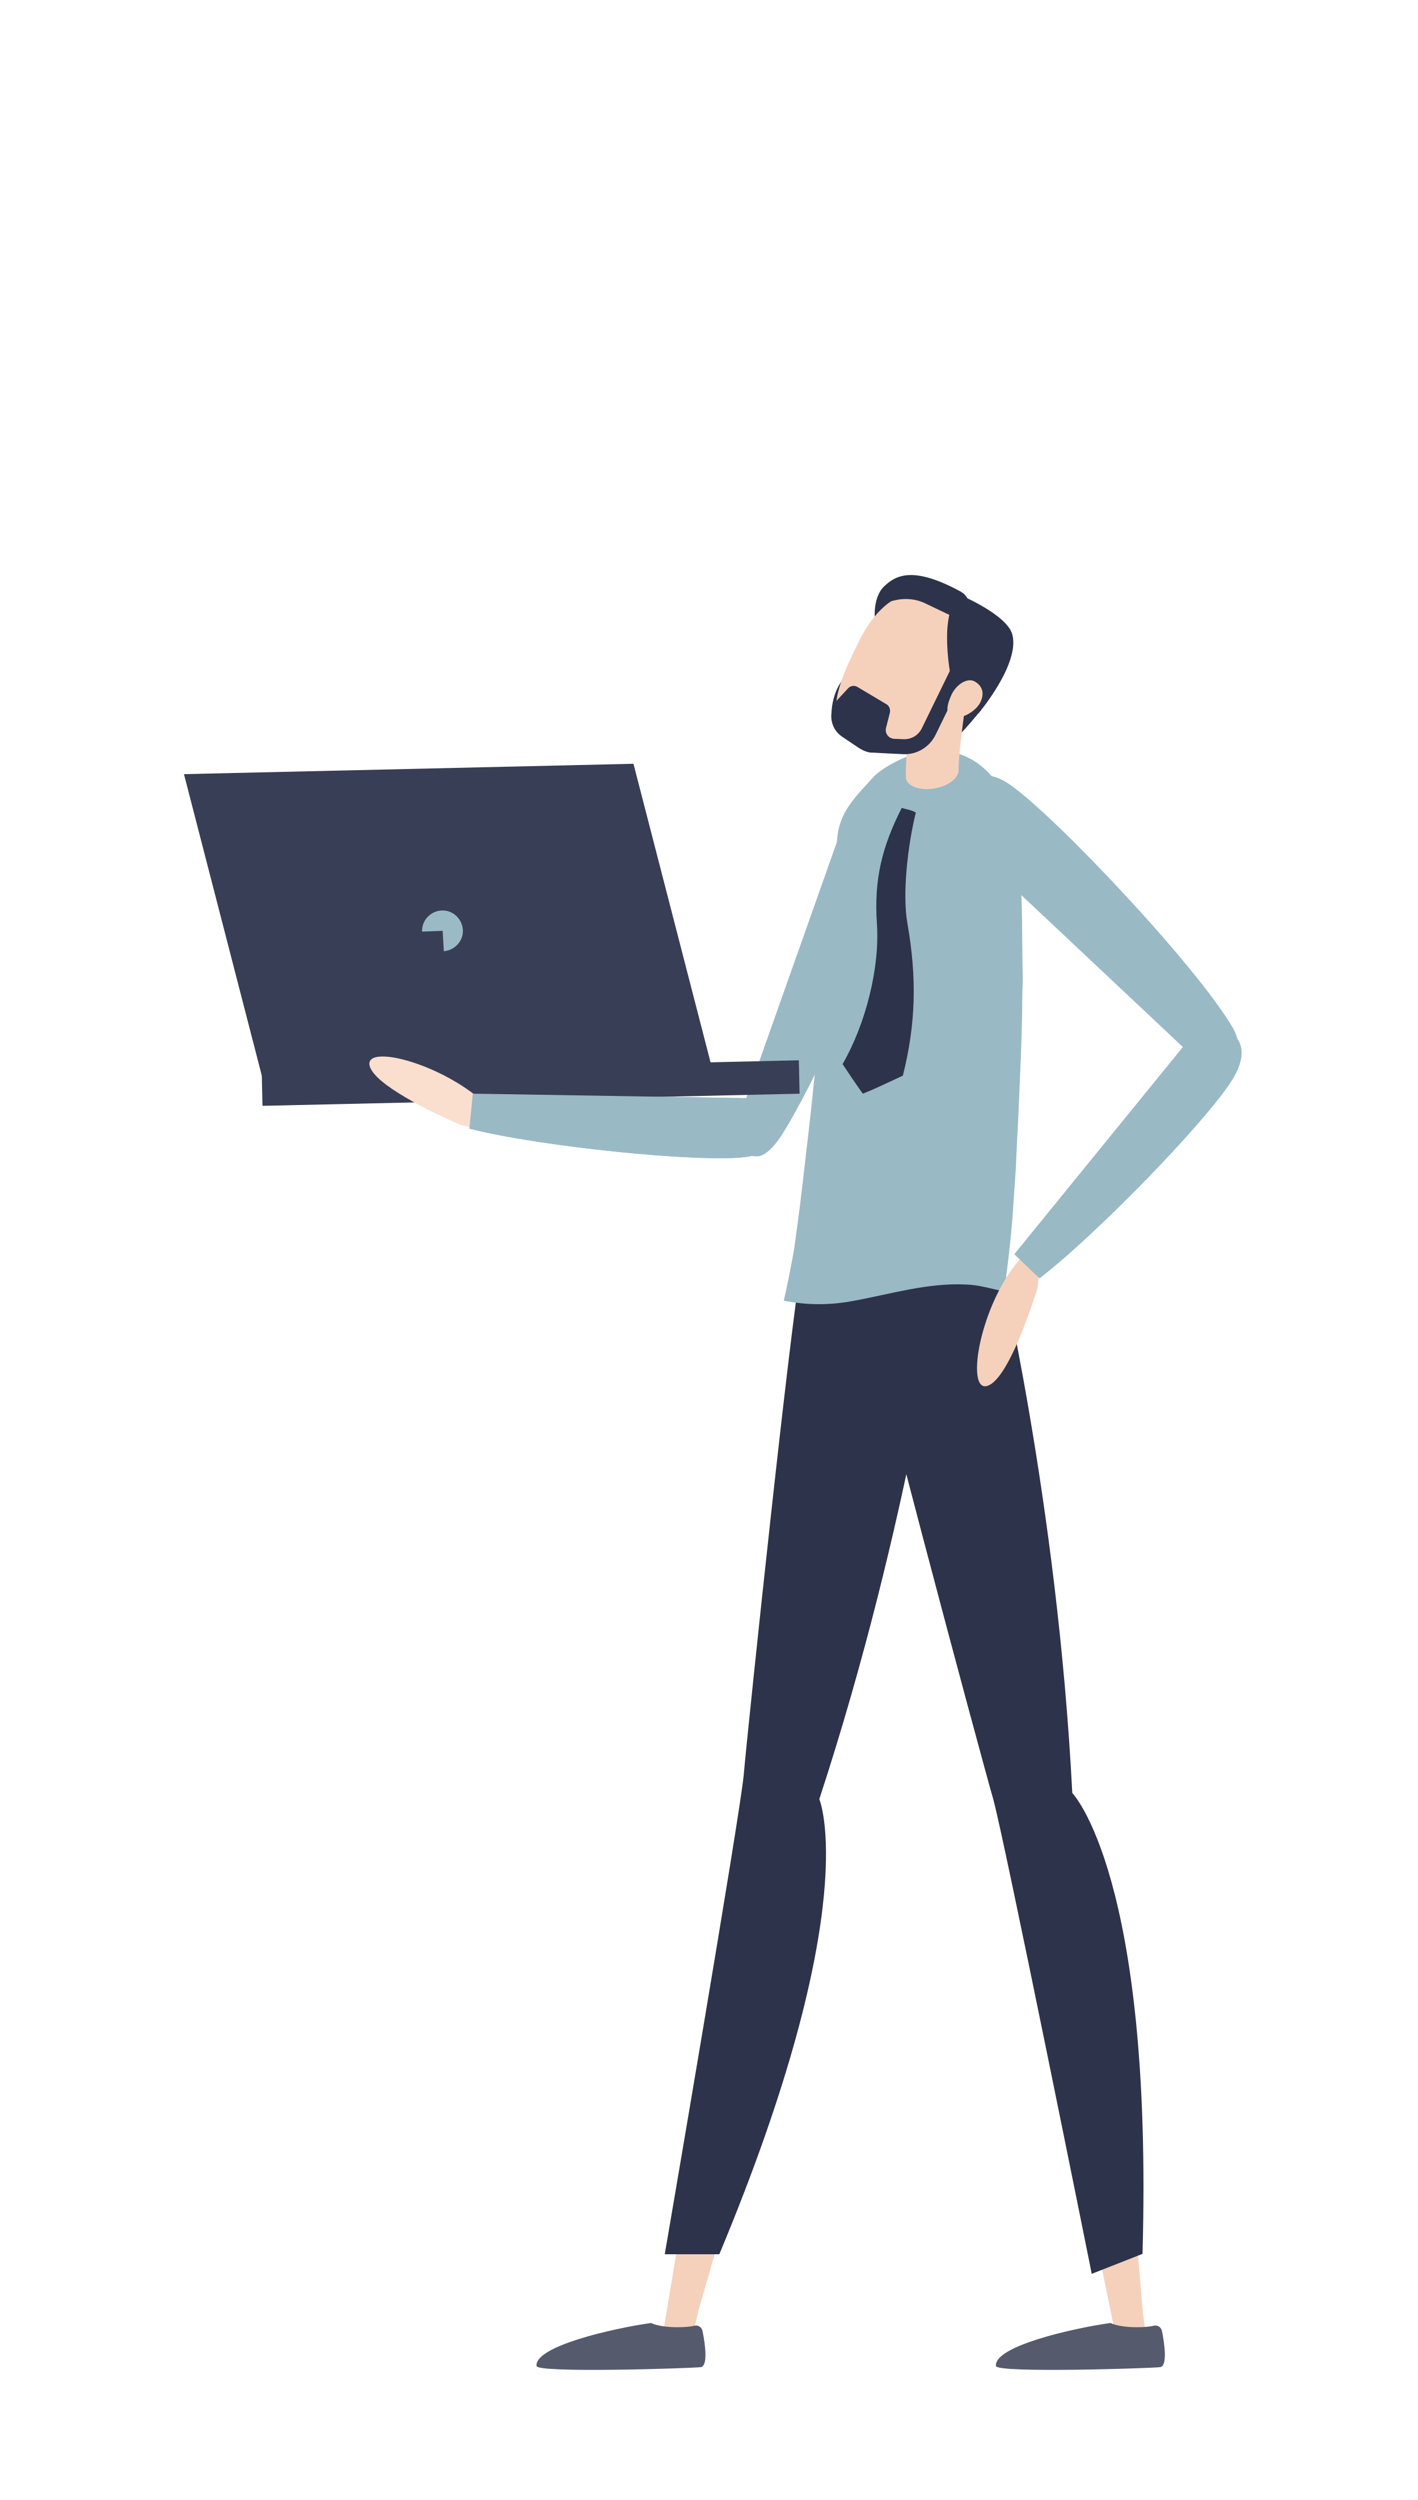 <svg width="185" height="326" viewBox="0 0 185 326" fill="none" xmlns="http://www.w3.org/2000/svg">
<g clip-path="url(#clip0_73_211)">
<path d="M64.275 146.307C62.881 147.108 61.188 147.158 59.745 146.507C55.961 144.855 48.991 141.449 48.245 139.046C47.249 135.691 59.993 139.196 65.121 145.856L64.275 146.307Z" fill="#FADFCF"/>
<path d="M61.238 147.158C70.448 149.512 91.257 151.615 97.231 150.864C102.21 150.213 101.712 147.208 101.762 147.058C102.011 145.556 100.119 143.302 98.277 143.202L61.686 142.601L61.238 147.158Z" fill="#99B9C5"/>
<path d="M131.732 102.291C127.152 99.086 124.911 103.393 124.812 103.443C123.517 104.494 123.916 107.799 125.31 109.251L158.665 140.598C159.162 141.149 160.058 140.348 160.656 139.897C160.855 139.747 161.004 139.547 161.054 139.346C161.95 137.844 161.751 135.591 160.855 134.038C156.225 126.077 137.755 106.447 131.732 102.291Z" fill="#99B9C5"/>
<path d="M106.641 237.743C105.944 235.189 104.898 233.787 102.758 233.337C100.418 232.836 98.128 234.438 97.73 236.792L86.677 303.141C86.478 304.193 87.175 305.194 88.221 305.394C89.266 305.595 90.262 304.944 90.511 303.942L91.158 301.138C103.952 256.772 108.383 246.807 106.641 237.743Z" fill="#F5D1BC"/>
<path d="M118.24 177.603C117.195 169.642 113.113 167.939 110.225 167.839C110.026 167.789 109.827 167.739 109.628 167.689C107.238 167.338 105.048 169.041 104.799 171.444L97.232 238.294C97.132 239.346 97.829 240.297 98.874 240.447C99.223 240.497 99.571 240.447 99.87 240.347C102.31 239.897 104.351 238.144 105.097 235.69C109.03 223.071 119.584 187.969 118.24 177.603Z" fill="#D9AD93"/>
<path d="M88.371 303.442C86.927 303.442 85.682 303.241 84.936 302.891C79.907 303.592 69.702 305.945 70.001 308.499C70.1 309.451 90.063 308.8 91.407 308.649C92.403 308.549 92.005 305.645 91.656 303.942C91.557 303.442 91.109 303.141 90.611 303.241C90.013 303.392 89.217 303.442 88.371 303.442Z" fill="#555A6C"/>
<path d="M123.119 165.285C123.119 165.285 118.788 198.335 106.89 234.589C106.89 234.589 112.814 248.51 93.847 293.928H86.728C86.728 293.928 96.635 236.191 97.033 231.384C97.431 226.627 103.754 166.086 104.948 162.882L123.119 165.285Z" fill="#2D334A"/>
<path d="M140.792 236.842C139.249 234.739 137.755 233.788 135.565 234.138C133.225 234.539 131.632 236.842 132.13 239.196L145.671 305.094C145.87 306.146 146.866 306.797 147.911 306.647C148.957 306.446 149.654 305.495 149.504 304.443L149.106 301.539C145.123 255.57 145.671 244.654 140.792 236.842Z" fill="#F5D1BC"/>
<path d="M129.989 176.602C126.156 169.542 121.775 169.441 119.037 170.393C118.838 170.393 118.638 170.443 118.439 170.493C116.099 171.044 114.656 173.397 115.253 175.751L132.229 240.848C132.478 241.85 133.524 242.501 134.569 242.25C134.918 242.15 135.216 242 135.465 241.8C137.556 240.498 138.801 238.094 138.651 235.54C137.755 222.27 134.967 185.766 129.989 176.602Z" fill="#D9AD93"/>
<path d="M130.139 163.282C130.139 163.282 137.955 195.68 139.896 233.787C139.896 233.787 150.451 244.604 149.057 293.877L142.435 296.481C142.435 296.481 130.886 239.045 129.542 234.438C128.197 229.832 112.366 171.094 112.316 167.689L130.139 163.282Z" fill="#2D334A"/>
<path d="M119.535 108.851C120.531 103.543 115.801 103.092 115.702 103.042C114.208 102.241 111.42 103.793 110.673 105.596L95.987 147.058C95.689 147.709 97.182 150.263 97.829 150.613C98.028 150.713 98.277 150.763 98.526 150.763C100.219 151.014 101.961 148.109 102.808 146.657C107.089 139.446 118.241 115.711 119.535 108.851Z" fill="#99B9C5"/>
<path d="M132.18 157.473C132.279 155.771 132.429 154.068 132.528 152.366C132.578 151.264 132.628 150.112 132.678 149.011C132.827 146.507 132.926 144.003 133.026 141.55C133.076 140.398 133.126 139.196 133.175 138.095C133.275 135.441 133.374 132.486 133.374 129.982C133.374 128.881 133.474 127.729 133.424 126.978C133.325 122.171 133.424 117.414 133.026 112.907C132.777 110.253 133.076 109.051 132.18 106.347C129.541 98.335 122.82 95.381 115.353 100.188C114.955 100.438 114.307 100.939 114.009 101.239C111.121 104.494 108.831 106.347 109.229 111.455C109.678 117.063 108.284 124.925 107.387 131.034C107.338 131.435 107.188 132.837 107.089 133.688C106.939 134.84 106.79 136.342 106.591 137.744C106.342 139.697 106.093 141.9 105.894 144.003C105.745 145.255 105.595 146.707 105.446 148.009C105.147 150.363 104.898 152.867 104.6 155.27C104.5 155.921 104.45 156.622 104.351 157.323C104.301 157.824 104.201 158.325 104.152 158.876C104.002 160.077 103.803 161.379 103.654 162.531C103.504 163.583 103.305 164.484 103.106 165.536C102.857 166.888 102.558 168.24 102.26 169.592C105.247 170.193 108.234 170.193 111.221 169.642C116.199 168.74 120.978 167.238 126.056 167.488C127.749 167.539 129.342 168.039 130.985 168.39C131.383 165.836 131.682 163.232 131.931 160.628C132.03 159.577 132.13 158.525 132.18 157.473Z" fill="#99B9C5"/>
<path d="M108.483 93.428C108.483 93.428 108.284 90.273 110.374 88.12C112.465 85.967 112.465 89.171 112.465 89.171L108.483 93.428Z" fill="#2D334A"/>
<path d="M127.948 92.626C127.749 92.877 124.165 97.383 123.269 97.183C122.024 96.933 123.667 93.027 123.667 93.027L127.948 92.626Z" fill="#2D334A"/>
<path d="M114.158 81.009C114.158 81.009 113.76 78.055 115.303 76.502C116.797 75.05 119.037 73.698 125.36 77.153C126.256 77.654 126.704 78.706 126.355 79.707L125.459 82.511L114.158 81.009Z" fill="#2D334A"/>
<path d="M125.309 90.122C123.418 93.928 121.626 96.983 118.539 97.884C117.444 98.184 116.199 98.335 114.805 98.134C113.959 97.984 113.063 97.684 112.167 97.183C109.827 95.831 108.98 94.128 109.08 92.025C109.18 89.672 110.474 86.817 112.067 83.613C115.004 77.604 119.435 76.001 123.119 77.804C126.753 79.556 128.247 84.113 125.309 90.122Z" fill="#F5D1BC"/>
<path d="M126.355 89.121L119.435 88.019C119.286 88.971 118.041 98.034 118.191 101.49C118.39 102.541 120.082 103.142 121.974 102.792C123.667 102.491 124.961 101.54 125.061 100.538C125.011 98.485 125.857 92.426 126.355 89.121Z" fill="#F5D1BC"/>
<path d="M127.649 93.027C127.649 93.027 125.807 92.977 124.911 91.024C123.717 88.52 123.418 83.763 123.617 81.71C123.965 78.105 125.21 77.554 125.21 77.554C125.21 77.554 131.433 80.158 132.08 82.762C133.076 86.618 127.649 93.027 127.649 93.027Z" fill="#2D334A"/>
<path d="M124.563 86.166L120.281 94.93C119.833 95.881 118.887 96.432 117.842 96.382L116.647 96.332C115.9 96.282 115.403 95.581 115.602 94.879L116.1 92.927C116.199 92.476 116 92.025 115.652 91.825L111.868 89.572C111.47 89.321 110.922 89.421 110.623 89.772L109.279 91.224C107.985 92.676 108.234 94.93 109.827 96.031L112.067 97.534C112.565 97.834 113.063 98.084 113.66 98.134C113.71 98.134 113.76 98.134 113.81 98.134H113.909L114.805 98.184L117.792 98.335C119.584 98.435 121.277 97.433 122.074 95.781L126.355 87.018L124.563 86.166Z" fill="#2D334A"/>
<path d="M127.899 91.575C127.252 92.877 125.161 93.928 124.215 93.478C123.269 93.027 123.568 91.825 124.165 90.523C124.812 89.221 126.156 88.37 127.102 88.821C128.048 89.321 128.546 90.273 127.899 91.575Z" fill="#F5D1BC"/>
<path d="M124.663 80.558L120.78 78.706C119.485 78.055 117.992 77.954 116.598 78.305L114.706 78.806L118.241 76.052L121.925 76.402L125.708 78.605L124.663 80.558Z" fill="#2D334A"/>
<path d="M117.643 105.345C115.104 110.353 114.009 114.609 114.407 120.418C114.806 126.227 112.914 133.588 109.927 138.745C110.823 140.097 111.669 141.349 112.565 142.601C114.357 141.9 116.05 141.049 117.793 140.248C119.485 133.538 119.635 127.529 118.39 120.418C117.693 116.562 118.44 110.153 119.485 105.946C118.888 105.596 118.29 105.546 117.643 105.345Z" fill="#2D334A"/>
<path d="M134.569 163.883C135.465 165.235 135.714 166.887 135.216 168.44C133.922 172.396 131.283 179.707 128.943 180.658C125.707 182.01 127.948 168.84 134.071 163.132L134.569 163.883Z" fill="#F5D1BC"/>
<path d="M135.615 166.687C143.182 160.878 157.768 145.806 160.855 140.648C163.444 136.342 160.805 134.839 160.706 134.739C159.66 133.588 156.773 133.688 155.528 135.04L132.329 163.532L135.615 166.687Z" fill="#99B9C5"/>
<path d="M148.309 303.442C146.865 303.442 145.621 303.241 144.874 302.891C139.846 303.592 129.64 305.945 129.939 308.499C130.039 309.451 150.002 308.8 151.346 308.649C152.342 308.549 151.943 305.645 151.595 303.942C151.495 303.442 151.047 303.141 150.549 303.241C149.952 303.392 149.155 303.442 148.309 303.442Z" fill="#555A6C"/>
<path d="M34.244 144.188L104.318 142.606L104.221 138.251L34.147 139.833L34.244 144.188Z" fill="#383E56"/>
<path d="M34.156 140.248L92.801 138.896L82.645 99.587L24 100.939L34.156 140.248Z" fill="#383E56"/>
<path d="M57.753 121.37L57.903 124.024C59.297 123.923 60.442 122.722 60.392 121.32C60.342 119.867 59.147 118.666 57.654 118.716C56.21 118.766 55.015 119.967 55.065 121.47L57.753 121.37Z" fill="#9ABAC6"/>
<path d="M64.275 146.307C62.881 147.108 61.188 147.158 59.745 146.507C55.961 144.855 48.991 141.449 48.245 139.046C47.249 135.691 59.993 139.196 65.121 145.856L64.275 146.307Z" fill="#FADFCF"/>
<path d="M61.238 147.158C70.448 149.512 91.257 151.615 97.231 150.864C102.21 150.213 101.712 147.208 101.762 147.058C102.011 145.556 100.119 143.302 98.277 143.202L61.686 142.601L61.238 147.158Z" fill="#99B9C5"/>
</g>
<defs>
<clipPath id="clip0_73_211">
<rect width="138" height="234" fill="white" transform="translate(24 75)"/>
</clipPath>
</defs>
</svg>

